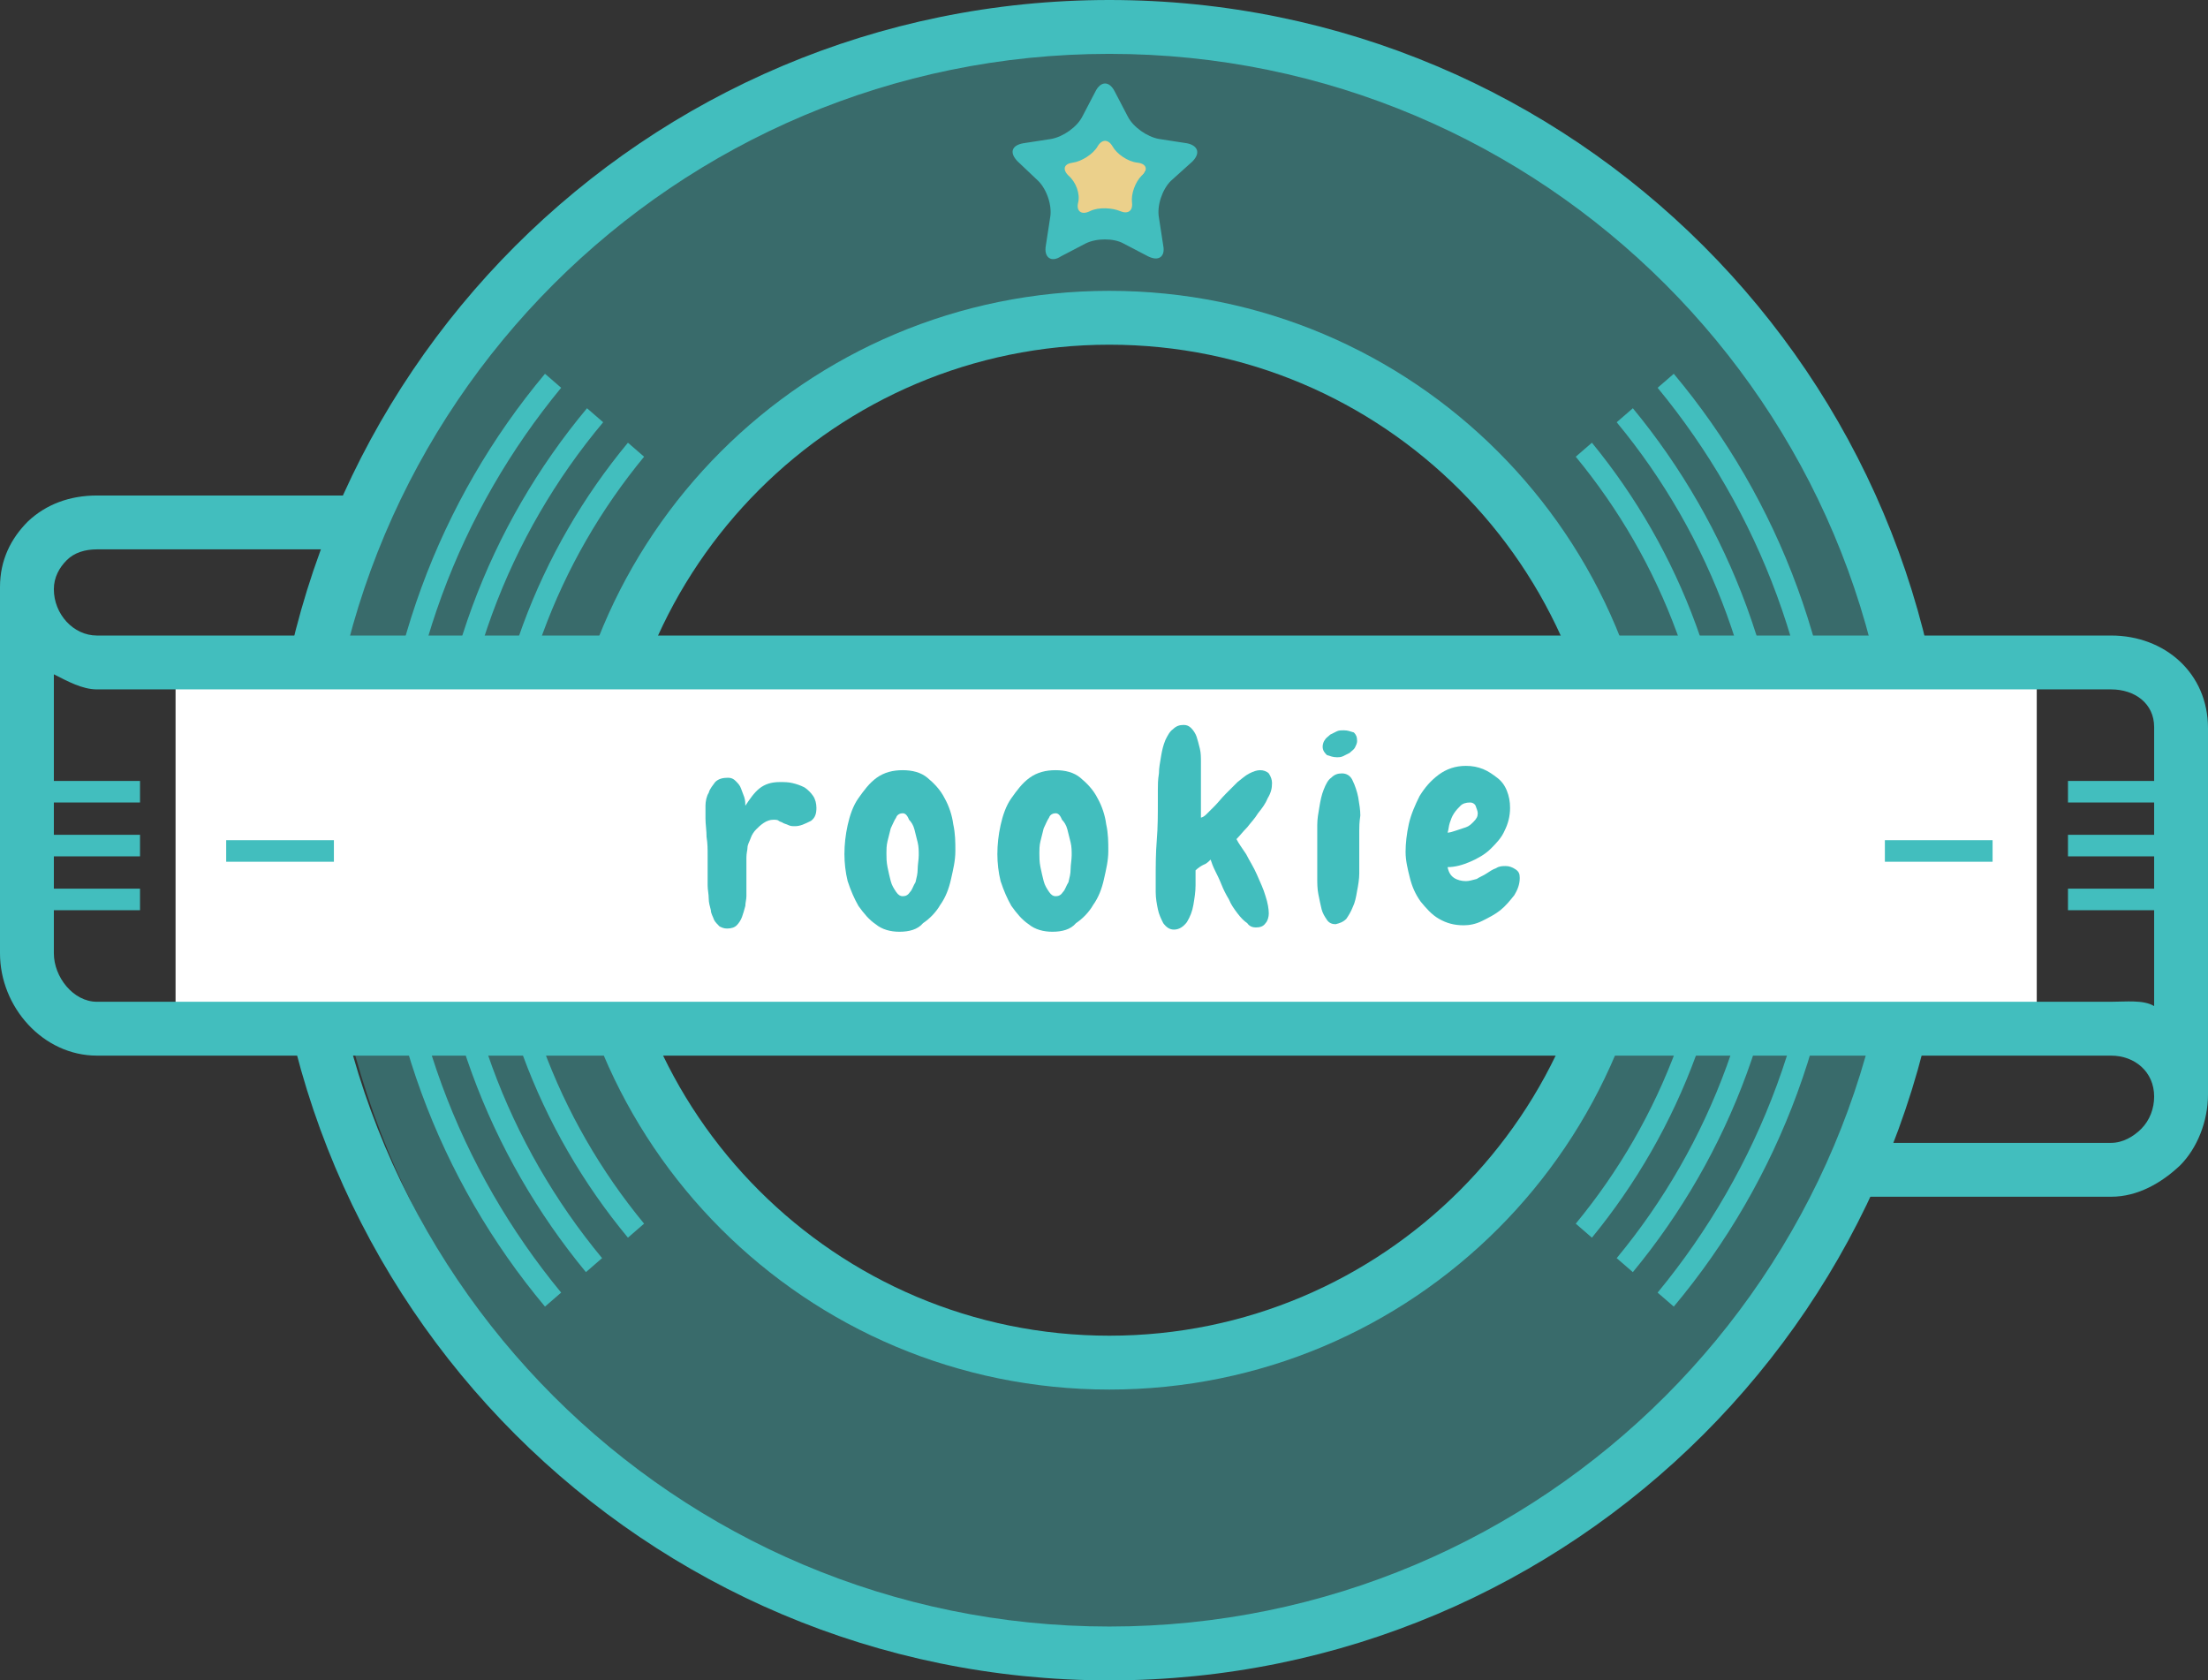 <?xml version="1.0" encoding="utf-8"?>
<!-- Generator: Adobe Illustrator 18.1.1, SVG Export Plug-In . SVG Version: 6.00 Build 0)  -->
<svg version="1.1" xmlns="http://www.w3.org/2000/svg" xmlns:xlink="http://www.w3.org/1999/xlink" x="0px" y="0px"
	 viewBox="0 0 205 156" enable-background="new 0 0 205 156" xml:space="preserve">
<rect x="0" y="0" width="205" height="156" fill="#333333" stroke="none"/>
<g id="Color">
	<path opacity="0.4" fill="#42BEBE" d="M104.1,1.5c-40.8,0-73.9,33.9-73.9,75.8S63.3,153,104.1,153S178,119.1,178,77.3
		S144.9,1.5,104.1,1.5z M146.2,66.5c2,8.1,1.5,18.2,1,26.5c-0.4,6.2-2.5,11.8-6.7,16.5c-8.2,9.5-21.6,14.3-33.8,15.7
		c-14.6,1.7-29.4-3.1-38.8-14.7c-0.7-0.8-1-1.7-1.2-2.5c-5.4-5.2-6.9-12.2-7.9-19.8c-1.1-8.7-2.7-17.7-0.9-26.5
		c3.3-17.1,21-27.9,37.3-30.6c0,0,0,0,0,0c2.3-1.6,4.6-2.1,7.4-1.3c0.5,0.2,0.9,0.4,1.3,0.6c0.4-0.2,0.8-0.5,1.3-0.6
		c4.3-1.5,9.2,1.4,13.1,2.8c13.1,4.7,25.2,13.8,29.3,27.7c0.6,2.1-0.2,3.9-1.6,5C146.1,65.8,146.2,66.2,146.2,66.5z"/>
	<g>
		<g>
			<path fill="#EBD08B" d="M100.4,16.9c1.3,0.3,2.5,0.1,3.7-0.5c0.9-0.5,0.9-1.6,0.3-2.4c-0.5-0.6-1-1.2-1.5-1.7
				c-0.6-0.7-1.5-0.5-2.1,0c-2.3,1.9-4.2,5.5-1.6,8c1,1,2.8,1.3,3.6-0.2c0.3-0.5,0.5-1.5,0.2-2c-0.1-0.6-0.4-0.6-1.1,0.1
				c0,0.1,0.1,0.1,0.1,0.2c0,0.4,0.3,1,0.4,1.4c0.6,1.5,2.8,1.4,2.9-0.4c0.1-1.3,0.4-2.5,1.1-3.6c1-1.7-1.6-3.2-2.6-1.5
				c-0.9,1.6-1.4,3.3-1.5,5.1c1-0.1,2-0.3,2.9-0.4c-0.5-1.2-0.6-2.6-1.8-3.3c-1.1-0.7-2.6-0.6-3.3,0.5c-0.4,0.6-0.5,1.3-0.3,2
				c0,0.1,0.1,0.2,0.1,0.4c0.1,0.8,0.6,0.6,1.4-0.3c0-0.1-0.3-0.4-0.4-0.6c-0.5-1.3,1-2.6,1.9-3.3c-0.7,0-1.4,0-2.1,0
				c0.5,0.6,1,1.2,1.5,1.7c0.1-0.8,0.2-1.6,0.3-2.4c-0.5,0.3-0.8,0.3-1.4,0.2C99.3,13.6,98.5,16.5,100.4,16.9L100.4,16.9z"/>
		</g>
	</g>
</g>
<g id="Layer_2">
	<path fill="#42BEBE" d="M103,0C59.9,0,25,34.9,25,78c0,43.1,34.9,78,78,78c43.1,0,78-34.9,78-78C181,34.9,146.1,0,103,0z M103,151
		c-40.3,0-73-32.7-73-73c0-40.3,32.7-73,73-73c40.3,0,73,32.7,73,73C176,118.3,143.3,151,103,151z"/>
	<path fill="#42BEBE" d="M103,27c-28.2,0-51,22.8-51,51c0,28.2,22.8,51,51,51c28.2,0,51-22.8,51-51C154,49.8,131.2,27,103,27z
		 M103,124c-25.4,0-46-20.6-46-46c0-25.4,20.6-46,46-46c25.4,0,46,20.6,46,46C149,103.4,128.4,124,103,124z"/>
	<path fill="#42BEBE" d="M37,78c0-16,5.7-30.6,15.1-42l-1.5-1.3C40.8,46.4,35,61.5,35,78c0,16.5,5.8,31.6,15.6,43.3l1.5-1.3
		C42.7,108.6,37,94,37,78z M155.4,34.7l-1.5,1.3C163.3,47.4,169,62,169,78c0,16-5.7,30.6-15.1,42l1.5,1.3
		C165.2,109.6,171,94.5,171,78C171,61.5,165.2,46.4,155.4,34.7z"/>
	<path fill="#42BEBE" d="M42,78c0-14.8,5.2-28.3,14-38.8l-1.5-1.3C45.4,48.8,40,62.8,40,78s5.4,29.2,14.4,40.1l1.5-1.3
		C47.2,106.3,42,92.8,42,78z M151.6,37.9l-1.5,1.3C158.8,49.7,164,63.3,164,78s-5.2,28.3-13.9,38.8l1.5,1.3
		c9-10.9,14.4-24.9,14.4-40.1S160.6,48.8,151.6,37.9z"/>
	<path fill="#42BEBE" d="M47,78c0-13.5,4.8-25.9,12.8-35.6l-1.5-1.3C50,51.1,45,64,45,78c0,14,5,26.9,13.3,36.9l1.5-1.3
		C51.8,103.9,47,91.5,47,78z M147.8,41.1l-1.5,1.3c8,9.7,12.8,22.1,12.8,35.6c0,13.5-4.8,25.9-12.8,35.6l1.5,1.3
		C156,104.9,161,92,161,78C161,64,156,51.1,147.8,41.1z"/>
	<rect x="16.3" y="61.3" fill="#FFFFFF" width="172.8" height="32.8"/>
	<path fill="#42BEBE" d="M196,59H9c-2.2,0-4-2-4-4.3c0-1.1,0.5-2,1.2-2.7c0.7-0.7,1.7-1,2.8-1h25.7c0-2,0.9-4,2.1-5H9
		c-2.5,0-4.7,0.8-6.4,2.4C1,50,0,52,0,54.5v34c0,5,4,9.5,9,9.5h187c2.2,0,4,1.5,4,3.8c0,1.1-0.4,2.2-1.2,3c-0.7,0.7-1.7,1.3-2.8,1.3
		h-22.2c0.2,0,0.2,1.6,0,2.5c-0.3,0.9-0.6,1.5-1,2.5H196c2.5,0,4.7-1.3,6.4-2.9c1.6-1.6,2.6-4.1,2.6-6.6v-34C205,62.5,201,59,196,59
		z M200,93.4c-1-0.6-2.6-0.4-4-0.4H9c-2.2,0-4-2.3-4-4.5V62.6C6.2,63.2,7.6,64,9,64h187c2.2,0,4,1.3,4,3.5V93.4z"/>
	<g>
		<path fill="#42BEBE" d="M73.8,76.7c-0.2,0-0.4,0-0.6-0.1c-0.2-0.1-0.3-0.1-0.5-0.2c-0.1-0.1-0.3-0.1-0.4-0.2
			c-0.1-0.1-0.3-0.1-0.5-0.1c-0.3,0-0.6,0.1-0.9,0.3c-0.3,0.2-0.5,0.4-0.7,0.6c-0.2,0.2-0.4,0.5-0.5,0.8c-0.1,0.3-0.3,0.6-0.3,0.9
			c0,0.2-0.1,0.5-0.1,0.9c0,0.4,0,0.8,0,1.3c0,0.5,0,0.9,0,1.3c0,0.4,0,0.8,0,1c0,0.3-0.1,0.6-0.1,0.9c-0.1,0.4-0.2,0.7-0.3,1
			c-0.1,0.3-0.3,0.6-0.5,0.8c-0.2,0.2-0.5,0.3-0.9,0.3c-0.3,0-0.5-0.1-0.7-0.2c-0.2-0.2-0.4-0.4-0.5-0.6c-0.1-0.3-0.3-0.6-0.3-0.9
			c-0.1-0.4-0.2-0.7-0.2-1.1c0-0.4-0.1-0.8-0.1-1.2c0-0.4,0-0.8,0-1.1c0-0.3,0-0.7,0-1c0-0.3,0-0.5,0-0.7c0-0.6,0-1.1-0.1-1.7
			c0-0.6-0.1-1.2-0.1-1.7c0-0.4,0-0.8,0-1.2c0-0.4,0.1-0.9,0.3-1.2c0.1-0.4,0.4-0.7,0.6-1c0.3-0.3,0.7-0.4,1.2-0.4
			c0.3,0,0.5,0.1,0.7,0.3c0.2,0.2,0.4,0.4,0.5,0.7c0.1,0.3,0.2,0.5,0.3,0.8c0.1,0.3,0.1,0.6,0.1,0.8c0.4-0.6,0.8-1.2,1.3-1.6
			c0.5-0.4,1.1-0.6,1.9-0.6c0.4,0,0.8,0,1.2,0.1c0.4,0.1,0.7,0.2,1.1,0.4c0.3,0.2,0.6,0.5,0.8,0.8c0.2,0.3,0.3,0.7,0.3,1.1
			c0,0.5-0.1,0.9-0.5,1.2C74.7,76.5,74.3,76.7,73.8,76.7z"/>
		<path fill="#42BEBE" d="M83.5,86.5c-0.8,0-1.6-0.2-2.2-0.7c-0.6-0.4-1.1-1-1.6-1.7c-0.4-0.7-0.7-1.4-1-2.3
			c-0.2-0.8-0.3-1.7-0.3-2.5c0-0.9,0.1-1.8,0.3-2.7c0.2-0.9,0.5-1.8,1-2.5s1-1.4,1.7-1.9c0.7-0.5,1.5-0.7,2.4-0.7
			c0.9,0,1.7,0.2,2.3,0.7c0.6,0.5,1.2,1.1,1.6,1.9c0.4,0.7,0.7,1.6,0.8,2.4c0.2,0.9,0.2,1.7,0.2,2.5c0,0.9-0.2,1.7-0.4,2.6
			c-0.2,0.9-0.5,1.7-1,2.4c-0.4,0.7-1,1.3-1.6,1.7C85.2,86.3,84.4,86.5,83.5,86.5z M83.8,75.5c-0.2,0-0.5,0.1-0.6,0.4
			c-0.2,0.3-0.3,0.6-0.5,1c-0.1,0.4-0.2,0.8-0.3,1.2c-0.1,0.4-0.1,0.8-0.1,1.1c0,0.4,0,0.8,0.1,1.3c0.1,0.5,0.2,0.9,0.3,1.3
			c0.1,0.4,0.3,0.7,0.5,1c0.2,0.3,0.4,0.4,0.6,0.4c0.3,0,0.5-0.1,0.7-0.4c0.2-0.2,0.3-0.6,0.5-0.9c0.1-0.4,0.2-0.8,0.2-1.2
			c0-0.4,0.1-0.9,0.1-1.3c0-0.4,0-0.8-0.1-1.2c-0.1-0.4-0.2-0.8-0.3-1.2c-0.1-0.4-0.3-0.7-0.5-0.9C84.2,75.6,84,75.5,83.8,75.5z"/>
		<path fill="#42BEBE" d="M97.7,86.5c-0.8,0-1.6-0.2-2.2-0.7c-0.6-0.4-1.1-1-1.6-1.7c-0.4-0.7-0.7-1.4-1-2.3
			c-0.2-0.8-0.3-1.7-0.3-2.5c0-0.9,0.1-1.8,0.3-2.7c0.2-0.9,0.5-1.8,1-2.5s1-1.4,1.7-1.9c0.7-0.5,1.5-0.7,2.4-0.7
			c0.9,0,1.7,0.2,2.3,0.7c0.6,0.5,1.2,1.1,1.6,1.9c0.4,0.7,0.7,1.6,0.8,2.4c0.2,0.9,0.2,1.7,0.2,2.5c0,0.9-0.2,1.7-0.4,2.6
			c-0.2,0.9-0.5,1.7-1,2.4c-0.4,0.7-1,1.3-1.6,1.7C99.4,86.3,98.6,86.5,97.7,86.5z M98,75.5c-0.2,0-0.5,0.1-0.6,0.4
			c-0.2,0.3-0.3,0.6-0.5,1c-0.1,0.4-0.2,0.8-0.3,1.2c-0.1,0.4-0.1,0.8-0.1,1.1c0,0.4,0,0.8,0.1,1.3c0.1,0.5,0.2,0.9,0.3,1.3
			c0.1,0.4,0.3,0.7,0.5,1c0.2,0.3,0.4,0.4,0.6,0.4c0.3,0,0.5-0.1,0.7-0.4c0.2-0.2,0.3-0.6,0.5-0.9c0.1-0.4,0.2-0.8,0.2-1.2
			c0-0.4,0.1-0.9,0.1-1.3c0-0.4,0-0.8-0.1-1.2c-0.1-0.4-0.2-0.8-0.3-1.2c-0.1-0.4-0.3-0.7-0.5-0.9C98.4,75.6,98.2,75.5,98,75.5z"/>
		<path fill="#42BEBE" d="M118.1,72.7c0,0.5-0.1,0.9-0.4,1.4c-0.2,0.5-0.5,0.9-0.9,1.4c-0.3,0.5-0.7,0.9-1,1.3
			c-0.4,0.4-0.7,0.8-1,1.1c0.2,0.4,0.5,0.8,0.9,1.4c0.3,0.6,0.7,1.2,1,1.9c0.3,0.7,0.6,1.3,0.8,2c0.2,0.6,0.3,1.2,0.3,1.6
			c0,0.3-0.1,0.7-0.3,0.9c-0.2,0.3-0.5,0.4-0.9,0.4c-0.3,0-0.6-0.1-0.8-0.4c-0.3-0.2-0.6-0.5-0.9-0.9c-0.3-0.4-0.6-0.8-0.8-1.3
			c-0.3-0.5-0.5-0.9-0.7-1.4c-0.2-0.5-0.4-0.9-0.6-1.3c-0.2-0.4-0.3-0.7-0.4-1c-0.2,0.2-0.4,0.4-0.7,0.5c-0.2,0.1-0.5,0.3-0.7,0.5
			c0,0.3,0,0.8,0,1.4c0,0.6-0.1,1.2-0.2,1.8c-0.1,0.6-0.3,1.1-0.6,1.6c-0.3,0.4-0.7,0.7-1.2,0.7c-0.4,0-0.7-0.2-1-0.6
			c-0.2-0.4-0.4-0.8-0.5-1.3c-0.1-0.5-0.2-1-0.2-1.6c0-0.5,0-0.9,0-1.2c0-1.2,0-2.4,0.1-3.6c0.1-1.2,0.1-2.4,0.1-3.6
			c0-0.3,0-0.6,0-1.1c0-0.4,0-0.9,0.1-1.5c0-0.5,0.1-1,0.2-1.6s0.2-1,0.4-1.5c0.2-0.4,0.4-0.8,0.7-1c0.3-0.3,0.6-0.4,1-0.4
			c0.3,0,0.5,0.1,0.7,0.3c0.2,0.2,0.4,0.5,0.5,0.8c0.1,0.3,0.2,0.7,0.3,1.1c0.1,0.4,0.1,0.8,0.1,1.3c0,0.4,0,0.8,0,1.2
			c0,0.4,0,0.6,0,0.9c0,0.1,0,0.4,0,0.6c0,0.3,0,0.6,0,0.9c0,0.3,0,0.6,0,0.9c0,0.3,0,0.4,0,0.6c0.1,0,0.3-0.1,0.5-0.3
			c0.2-0.2,0.5-0.5,0.8-0.8c0.3-0.3,0.6-0.7,1-1.1c0.4-0.4,0.7-0.7,1.1-1.1c0.4-0.3,0.7-0.6,1.1-0.8c0.4-0.2,0.7-0.3,1-0.3
			c0.3,0,0.6,0.1,0.8,0.3C118,72.1,118.1,72.4,118.1,72.7z"/>
		<path fill="#42BEBE" d="M126.2,77.1c0,0.2,0,0.5,0,0.7c0,0.3,0,0.5,0,0.7c0,0.3,0,0.6,0,1.1c0,0.5,0,1,0,1.5
			c0,0.5-0.1,1.1-0.2,1.6c-0.1,0.6-0.2,1.1-0.4,1.5c-0.2,0.5-0.4,0.8-0.6,1.1c-0.3,0.3-0.6,0.4-1,0.5c-0.3,0-0.6-0.1-0.8-0.4
			c-0.2-0.3-0.4-0.6-0.5-1c-0.1-0.4-0.2-0.9-0.3-1.4c-0.1-0.5-0.1-1-0.1-1.5c0-0.5,0-0.9,0-1.3c0-0.4,0-0.7,0-0.9c0-0.3,0-0.6,0-1.1
			c0-0.5,0-1,0-1.6c0-0.6,0.1-1.1,0.2-1.7c0.1-0.6,0.2-1.1,0.4-1.6c0.2-0.5,0.4-0.9,0.7-1.1c0.3-0.3,0.6-0.4,1-0.4
			c0.4,0,0.8,0.2,1,0.7c0.2,0.4,0.4,1,0.5,1.5c0.1,0.6,0.2,1.2,0.2,1.7C126.2,76.4,126.2,76.8,126.2,77.1z M126,68.8
			c0,0.2-0.1,0.4-0.2,0.6c-0.1,0.2-0.3,0.3-0.5,0.5c-0.2,0.1-0.4,0.2-0.6,0.3c-0.2,0.1-0.4,0.1-0.6,0.1c-0.3,0-0.6-0.1-0.9-0.2
			c-0.2-0.2-0.4-0.4-0.4-0.8c0-0.2,0.1-0.5,0.2-0.6c0.1-0.2,0.3-0.3,0.5-0.5c0.2-0.1,0.4-0.2,0.6-0.3c0.2-0.1,0.4-0.1,0.7-0.1
			c0.3,0,0.6,0.1,0.9,0.2C125.9,68.2,126,68.4,126,68.8z"/>
		<path fill="#42BEBE" d="M141.1,81.5c0,0.6-0.2,1.1-0.5,1.6c-0.4,0.5-0.8,1-1.3,1.4c-0.5,0.4-1.1,0.7-1.7,1
			c-0.6,0.3-1.2,0.4-1.7,0.4c-0.9,0-1.6-0.2-2.3-0.6c-0.7-0.4-1.2-1-1.7-1.6c-0.5-0.7-0.8-1.4-1-2.2c-0.2-0.8-0.4-1.6-0.4-2.4
			c0-0.8,0.1-1.7,0.3-2.6c0.2-0.9,0.6-1.8,1-2.6c0.5-0.8,1-1.4,1.8-2c0.7-0.5,1.5-0.8,2.5-0.8c0.6,0,1.1,0.1,1.6,0.3
			c0.5,0.2,0.9,0.5,1.3,0.8c0.4,0.3,0.7,0.7,0.9,1.2c0.2,0.5,0.3,1,0.3,1.6c0,0.8-0.2,1.5-0.5,2.1c-0.3,0.7-0.8,1.2-1.3,1.7
			s-1.2,0.9-1.9,1.2c-0.7,0.3-1.4,0.5-2.1,0.5c0.1,0.5,0.3,0.8,0.6,1c0.3,0.2,0.7,0.3,1.1,0.3c0.3,0,0.6-0.1,1-0.2
			c0.3-0.2,0.6-0.3,0.9-0.5c0.3-0.2,0.6-0.4,0.9-0.5c0.3-0.2,0.6-0.2,0.9-0.2c0.3,0,0.6,0.1,0.9,0.3C141,80.9,141.1,81.1,141.1,81.5
			z M137.2,75.5c0-0.2-0.1-0.4-0.2-0.7c-0.1-0.2-0.3-0.3-0.5-0.3c-0.4,0-0.7,0.1-0.9,0.3c-0.2,0.2-0.4,0.4-0.6,0.7
			c-0.2,0.3-0.3,0.6-0.4,0.9c-0.1,0.3-0.1,0.6-0.2,0.9c0.2,0,0.5-0.1,0.8-0.2c0.3-0.1,0.6-0.2,0.9-0.3c0.3-0.1,0.5-0.3,0.7-0.5
			C137.1,76,137.2,75.8,137.2,75.5z"/>
	</g>
	<rect x="21" y="78" fill="#42BEBE" width="10" height="2"/>
	<rect x="175" y="78" fill="#42BEBE" width="10" height="2"/>
	<g>
		<rect x="4" y="82.5" fill="#42BEBE" width="9" height="2"/>
		<rect x="4" y="77.5" fill="#42BEBE" width="9" height="2"/>
		<rect x="4" y="72.5" fill="#42BEBE" width="9" height="2"/>
	</g>
	<g>
		<rect x="192" y="82.5" fill="#42BEBE" width="9" height="2"/>
		<rect x="192" y="77.5" fill="#42BEBE" width="9" height="2"/>
		<rect x="192" y="72.5" fill="#42BEBE" width="9" height="2"/>
	</g>
	<g>
		<g>
			<g>
				<path fill="#42BEBE" d="M110.7,15c0.8-0.8,0.5-1.5-0.5-1.7l-2.6-0.4c-1.1-0.2-2.4-1.1-2.9-2.1l-1.2-2.3c-0.5-1-1.3-1-1.8,0
					l-1.2,2.3c-0.5,1-1.8,1.9-2.9,2.1l-2.6,0.4c-1.1,0.2-1.3,0.9-0.5,1.7l1.9,1.8c0.8,0.8,1.3,2.3,1.1,3.4l-0.4,2.6
					c-0.2,1.1,0.5,1.6,1.4,1l2.3-1.2c1-0.5,2.6-0.5,3.5,0l2.3,1.2c1,0.5,1.6,0,1.4-1l-0.4-2.6c-0.2-1.1,0.3-2.6,1.1-3.4L110.7,15z
					 M105.1,18.8c0.1,0.8-0.4,1.1-1.1,0.8s-2-0.4-2.8,0s-1.3,0-1.1-0.8s-0.2-1.9-0.9-2.5c-0.6-0.6-0.4-1.1,0.4-1.2s1.9-0.8,2.3-1.5
					s1-0.7,1.4,0s1.4,1.4,2.3,1.5s1,0.7,0.4,1.2C105.4,16.9,105,18,105.1,18.8z"/>
			</g>
		</g>
	</g>
</g>
</svg>
